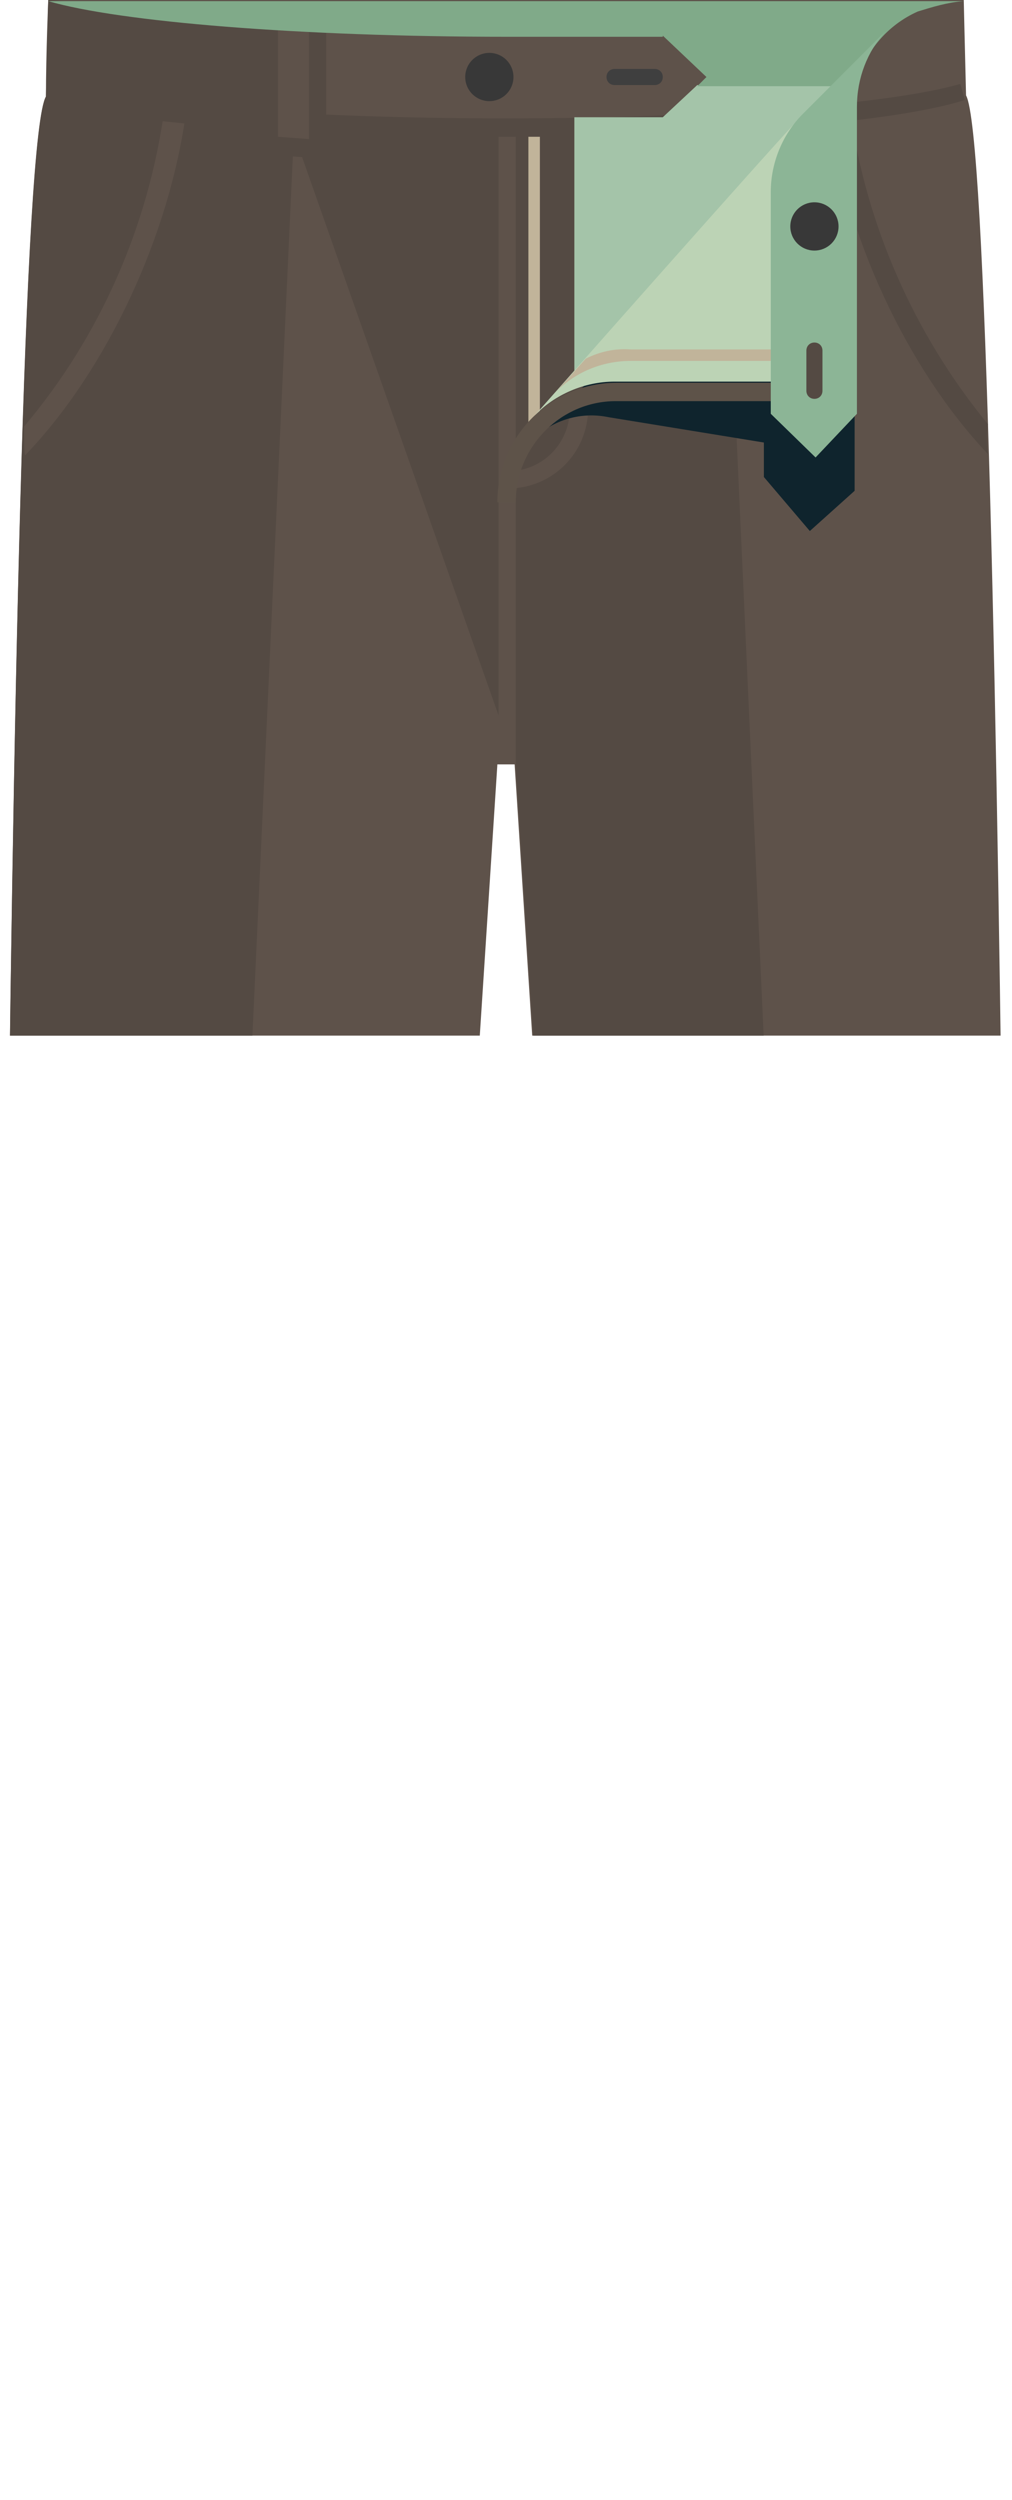 <svg xmlns="http://www.w3.org/2000/svg" xmlns:xlink="http://www.w3.org/1999/xlink" viewBox="0 -0 88.1 217.5"><title>Depositphotos_60823269_08</title><defs><path id="a" d="M-9.7-16.2H96.6V90.1H-9.7z"/></defs><clipPath id="b"><use xlink:href="#a" overflow="visible"/></clipPath><g clip-path="url(#b)"><path d="M88.1 215.9s-.5-201.3-4-207.6c-.1-4-.2-8.3-.2-8.3H4.2S4 4.6 4 8.4C.2 14.7 0 216 0 216l33.5 1.5 9.8-151h1.5l9.8 151 33.5-1.6z" fill="#5e524a"/><path d="M0 215.9l12.4.6 3.8-.9 9.4-204.3V1.6L4.2 0 4 8.4C.2 15.5 0 215.9 0 215.9z" fill="#544a43"/><path d="M86 39.5C78.9 32 73.5 20.3 72.2 9.7l1.8-.1c1.4 10 5.6 19.5 12 27.3-.2 1.4 0 2.6 0 2.6z" fill="#544a43"/><path d="M2.2 39.6c7.2-7.5 12.6-19.3 14-29.9l-1.9-.1C12.9 19.7 8.7 29.3 2.1 37.1c0 1.2 0 2.5.1 2.5z" fill="#5e524a"/><path fill="#544a43" d="M62.9 11l-37.4.4 19.4 55.1 9.8 151 17.5-1z"/><path d="M49.6 34.4v1.2c0 3-2.4 5.4-5.4 5.4v1.5c3.9 0 7-3.1 7-7v-1.2h-1.6z" fill="#5e524a"/><path d="M69.4 14.3c-.3.2-.5.5-.7.7-3.1 3.2-22.3 23.2-22.3 23.2 1.8-1.7 4.2-2.4 6.6-1.9l13.5 2.2v3l4 4.7 3.9-3.5V14.1c-.1-2.7-4.2-.6-5 .2z" fill="#0f242d"/><path fill="#5e524a" d="M44.9 66.5h-1.5V11.2h1.5v55.3z"/><path d="M44.1 11.9c-17.9 0-33.6-1.2-40.1-3.1l.4-1.5c6.2 1.8 22.2 3 39.6 3s33.4-1.2 39.6-3l.4 1.4c-6.3 2-22 3.2-39.9 3.2z" fill="#544a43"/><path fill="#5e524a" d="M27.6 2.1l-4.2-.3v10.9l4.2.3z"/><path d="M24.2 2.6l2.7.2v9.3l-2.7-.2V2.6M22.6 1v12.4l1.4.1 2.7.2 1.7.1V1.4L27 1.3l-2.6-.2-1.8-.1z" fill="#544a43"/><path fill="#c1b49a" d="M47 37.1h-1V11.9h1v25.2z"/><path d="M44.9 43.7h-1.6c0-5.8 4.7-10.4 10.4-10.4H70v1.6H53.8c-4.9-.1-8.9 3.9-8.9 8.8z" fill="#5e5349"/><path d="M60.7 7.4l-3 2.8H50V33l24.2.2V9.7c0-.8.1-1.5.3-2.3H60.7z" fill="#a4c4a9"/><path d="M57.7 3.1l3.8 3.6-.8.8h13.8c.7-2.9 2.7-5.3 5.4-6.5 1.3-.4 2.6-.8 4-.9H4.2c6.2 1.8 21.8 3.1 40 3.1h13.5z" fill="#80aa89"/><path d="M69.6 10.3c-1.1 1-23.1 25.9-23.1 25.9 1.8-1.9 4.4-3 7-3h20.7V9.7c0-2.3.8-4.4 2.2-6.2.1 0-6.1 6-6.8 6.8z" fill="#bcd3b5"/><path d="M51 31.2l-2.7 3c1.7-1.8 4.1-2.8 6.6-2.8h17.3v-1H54.9c-1.4-.1-2.7.2-3.9.8z" fill="#c1b49a"/><path d="M77.1 2.7l-7.2 7.2c-1.8 1.8-2.8 4.3-2.8 6.8V36l3.9 3.8 3.6-3.8V9.3c0-2.5.9-4.8 2.5-6.6z" fill="#8cb596"/><circle cx="42.6" cy="6.7" r="2.1" fill="#383838"/><path d="M57 7.4h-3.5c-.4 0-.7-.3-.7-.7 0-.4.3-.7.7-.7H57c.4 0 .7.3.7.7 0 .4-.3.7-.7.7z" fill="#3f3f3f"/><circle cx="70.9" cy="19.7" r="2.1" fill="#383838"/><path d="M70.2 34v-3.5c0-.4.3-.7.7-.7.4 0 .7.3.7.7V34c0 .4-.3.7-.7.7-.4 0-.7-.3-.7-.7z" fill="#544a43"/></g></svg>
